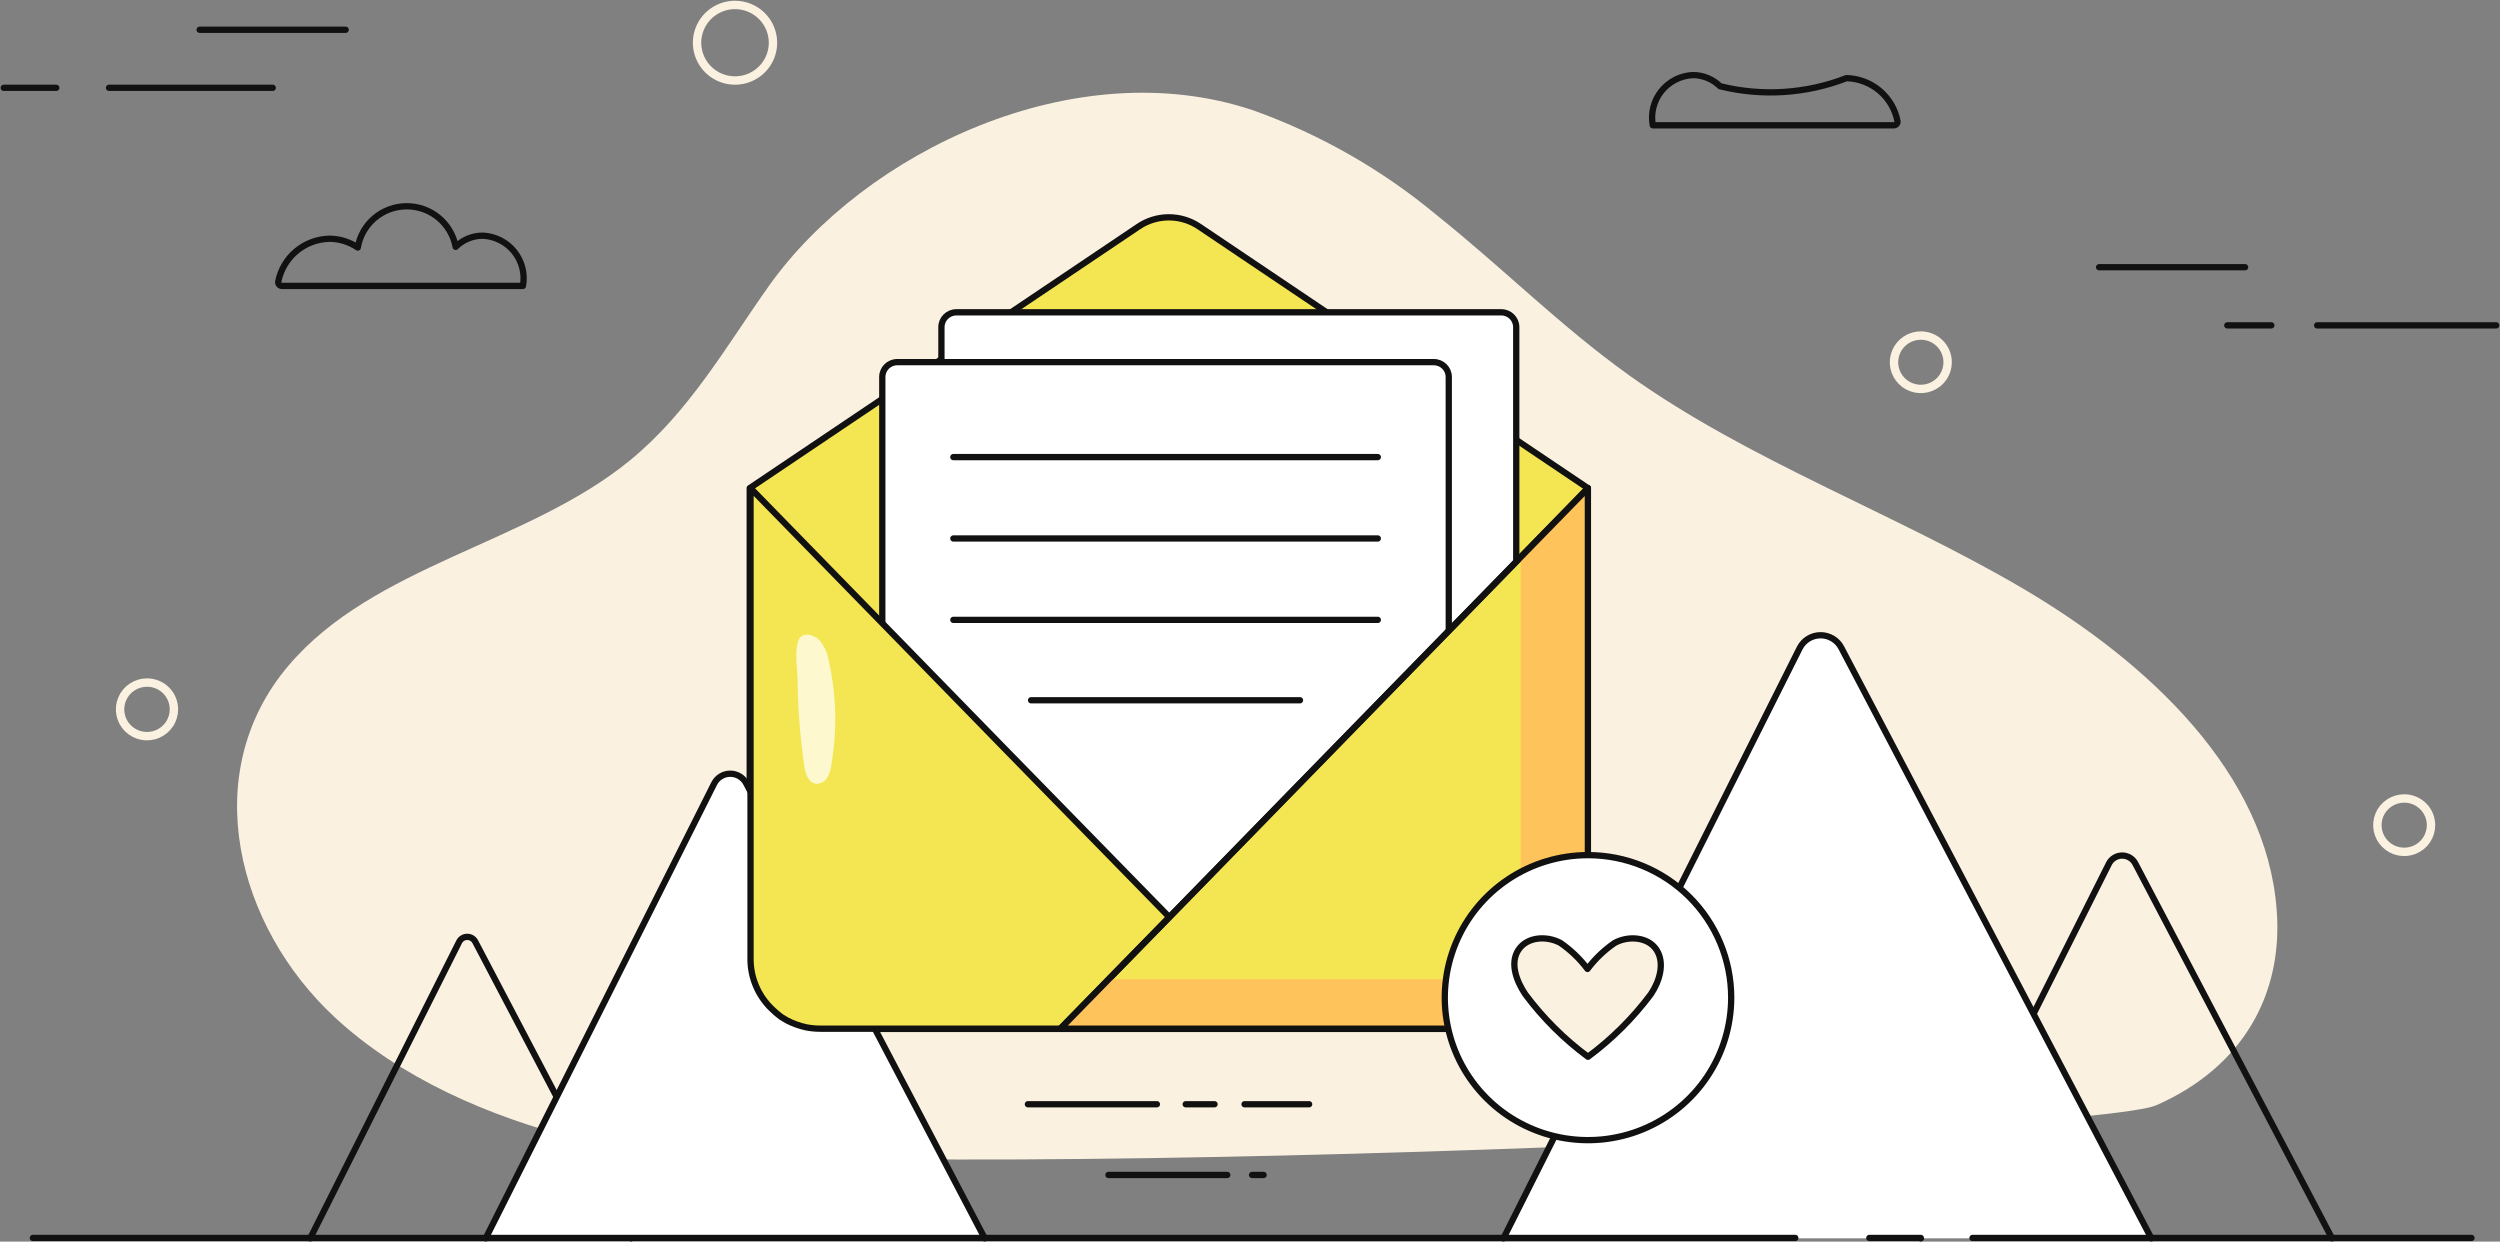 <svg width="298" height="148" viewBox="0 0 298 148" fill="none" xmlns="http://www.w3.org/2000/svg">
<rect x="0" y="0" width="298" height="148" fill="#808080" stroke="none"/>
<g clip-path="url(#clip0_3037_8063)">
<path d="M91.665 34.068C86.547 41.282 82.188 49.074 75.08 54.886C62.95 64.823 44.517 67.369 34.365 79.37C23.479 92.242 28.265 110.49 39.933 121.288C47.692 128.467 58.14 133.076 68.991 135.811C92.494 141.788 249.265 135.163 257.036 131.744C267.461 127.159 272.14 118.4 271.382 108.498C270.197 92.278 256.266 79.028 241.008 70.081C225.75 61.133 208.396 54.897 194.157 44.712C186.019 38.889 179.077 31.887 171.306 25.686C164.799 20.259 157.38 16.017 149.391 13.156C128.162 6.012 103.013 18.095 91.665 34.068Z" fill="#FAF1E1"/>
<path d="M189.277 58.186L142.959 27.018C141.889 26.292 140.624 25.904 139.328 25.904C138.033 25.904 136.768 26.292 135.697 27.018L89.367 58.186V114.309C89.362 115.405 89.577 116.49 89.998 117.502C90.419 118.514 91.038 119.432 91.819 120.203C92.19 120.572 92.586 120.915 93.004 121.229L93.703 121.653C94.425 122.028 95.194 122.305 95.989 122.479C96.547 122.587 97.115 122.642 97.683 122.644H180.985C181.546 122.642 182.105 122.587 182.655 122.479C183.454 122.316 184.224 122.038 184.942 121.653C185.19 121.512 185.439 121.347 185.664 121.229C186.086 120.92 186.483 120.577 186.849 120.203C188.298 118.734 189.143 116.779 189.218 114.722C189.23 114.593 189.23 114.462 189.218 114.333V58.186H189.277Z" fill="#F4E552" stroke="#111111" stroke-width="0.75" stroke-linecap="round" stroke-linejoin="round"/>
<path d="M189.277 114.31C189.288 114.439 189.288 114.569 189.277 114.699C189.202 116.756 188.357 118.711 186.907 120.18C186.541 120.553 186.145 120.896 185.723 121.206C185.498 121.324 185.249 121.489 185 121.63C184.282 122.014 183.512 122.292 182.714 122.455C182.164 122.564 181.604 122.619 181.044 122.62H97.73C97.161 122.619 96.594 122.564 96.036 122.455C95.241 122.282 94.472 122.004 93.75 121.63L93.051 121.206C92.632 120.892 92.237 120.549 91.866 120.18C91.085 119.409 90.466 118.49 90.045 117.478C89.624 116.466 89.409 115.381 89.414 114.286L118.852 88.352L135.341 73.841C136.449 72.861 137.881 72.319 139.363 72.319C140.846 72.319 142.277 72.861 143.385 73.841L159.875 88.352L189.312 114.286L189.277 114.31Z" stroke="#111111" stroke-width="0.75" stroke-linecap="round" stroke-linejoin="round"/>
<path d="M178.959 37.227H113.995C113.013 37.227 112.218 38.019 112.218 38.995V91.806C112.218 92.782 113.013 93.574 113.995 93.574H178.959C179.94 93.574 180.736 92.782 180.736 91.806V38.995C180.736 38.019 179.94 37.227 178.959 37.227Z" fill="white" stroke="#111111" stroke-width="0.75" stroke-linecap="round" stroke-linejoin="round"/>
<path d="M170.916 43.168H106.947C105.965 43.168 105.17 43.96 105.17 44.936V115.123C105.17 116.1 105.965 116.891 106.947 116.891H170.916C171.897 116.891 172.693 116.1 172.693 115.123V44.936C172.693 43.96 171.897 43.168 170.916 43.168Z" fill="white" stroke="#111111" stroke-width="0.75" stroke-linecap="round" stroke-linejoin="round"/>
<path d="M113.64 54.485H164.234" stroke="#111111" stroke-width="0.75" stroke-linecap="round" stroke-linejoin="round"/>
<path d="M113.64 64.186H164.234" stroke="#111111" stroke-width="0.75" stroke-linecap="round" stroke-linejoin="round"/>
<path d="M113.64 73.888H164.234" stroke="#111111" stroke-width="0.75" stroke-linecap="round" stroke-linejoin="round"/>
<path d="M122.903 83.472H154.959" stroke="#111111" stroke-width="0.75" stroke-linecap="round" stroke-linejoin="round"/>
<path d="M228.961 147.611L251.386 102.946C251.533 102.656 251.758 102.412 252.036 102.242C252.314 102.071 252.635 101.981 252.961 101.981C253.288 101.981 253.608 102.071 253.886 102.242C254.164 102.412 254.389 102.656 254.537 102.946L277.98 147.611" stroke="#111111" stroke-width="0.75" stroke-linecap="round" stroke-linejoin="round"/>
<path d="M179.207 147.611L214.532 77.236C214.765 76.78 215.12 76.397 215.558 76.13C215.996 75.862 216.5 75.721 217.014 75.721C217.528 75.721 218.032 75.862 218.47 76.13C218.908 76.397 219.263 76.78 219.496 77.236L256.443 147.611" fill="white"/>
<path d="M179.207 147.611L214.532 77.236C214.765 76.78 215.12 76.397 215.558 76.13C215.996 75.862 216.5 75.721 217.014 75.721C217.528 75.721 218.032 75.862 218.47 76.13C218.908 76.397 219.263 76.78 219.496 77.236L256.443 147.611" stroke="#111111" stroke-width="0.75" stroke-linecap="round" stroke-linejoin="round"/>
<path d="M36.972 147.611L54.741 112.247C54.832 112.074 54.969 111.929 55.138 111.828C55.306 111.727 55.498 111.674 55.694 111.674C55.891 111.674 56.083 111.727 56.251 111.828C56.419 111.929 56.556 112.074 56.648 112.247L75.211 147.611" stroke="#111111" stroke-width="0.75" stroke-linecap="round" stroke-linejoin="round"/>
<path d="M57.892 147.611L85.138 93.385C85.318 93.037 85.591 92.744 85.927 92.539C86.264 92.335 86.651 92.227 87.045 92.227C87.439 92.227 87.826 92.335 88.162 92.539C88.499 92.744 88.772 93.037 88.952 93.385L117.383 147.611" fill="white"/>
<path d="M57.892 147.611L85.138 93.385C85.318 93.037 85.591 92.744 85.927 92.539C86.264 92.335 86.651 92.227 87.045 92.227C87.439 92.227 87.826 92.335 88.162 92.539C88.499 92.744 88.772 93.037 88.952 93.385L117.383 147.611" stroke="#111111" stroke-width="0.75" stroke-linecap="round" stroke-linejoin="round"/>
<path d="M57.548 28.091C56.336 28.092 55.173 28.571 54.314 29.423C54.064 28.059 53.339 26.826 52.265 25.941C51.192 25.056 49.839 24.577 48.445 24.587C47.051 24.597 45.706 25.095 44.645 25.995C43.584 26.895 42.876 28.138 42.646 29.506C41.645 28.823 40.46 28.457 39.246 28.457C37.801 28.494 36.412 29.02 35.307 29.947C34.203 30.875 33.449 32.15 33.169 33.561C33.157 33.624 33.159 33.688 33.175 33.75C33.19 33.812 33.219 33.87 33.26 33.92C33.301 33.969 33.352 34.009 33.41 34.037C33.468 34.064 33.531 34.079 33.596 34.08H62.334C62.465 33.367 62.441 32.634 62.264 31.931C62.087 31.228 61.761 30.571 61.308 30.004C60.854 29.437 60.284 28.973 59.636 28.643C58.988 28.313 58.276 28.125 57.548 28.091Z" stroke="#111111" stroke-width="0.75" stroke-linecap="round" stroke-linejoin="round"/>
<path d="M201.798 8.947C203.009 8.953 204.17 9.431 205.032 10.279C210.034 11.518 215.299 11.181 220.1 9.313C221.545 9.35 222.934 9.876 224.039 10.803C225.143 11.731 225.897 13.006 226.177 14.417C226.189 14.48 226.187 14.544 226.171 14.606C226.156 14.668 226.126 14.726 226.086 14.776C226.045 14.825 225.994 14.865 225.936 14.893C225.878 14.921 225.815 14.935 225.75 14.936H197.012C196.881 14.223 196.905 13.49 197.082 12.787C197.259 12.084 197.585 11.427 198.038 10.86C198.492 10.293 199.062 9.829 199.71 9.499C200.358 9.169 201.07 8.981 201.798 8.947Z" stroke="#111111" stroke-width="0.75" stroke-linecap="round" stroke-linejoin="round"/>
<path d="M232.16 43.18C232.16 43.809 231.972 44.425 231.621 44.948C231.269 45.471 230.77 45.88 230.185 46.12C229.601 46.361 228.958 46.424 228.337 46.301C227.717 46.179 227.147 45.876 226.7 45.43C226.252 44.985 225.948 44.418 225.824 43.801C225.701 43.183 225.764 42.543 226.006 41.962C226.248 41.38 226.658 40.883 227.184 40.533C227.71 40.184 228.329 39.997 228.961 39.997C229.809 39.997 230.623 40.332 231.223 40.929C231.823 41.526 232.16 42.336 232.16 43.18Z" stroke="#FAF1E1" stroke-miterlimit="10"/>
<path d="M289.779 98.36C289.779 98.99 289.591 99.605 289.24 100.128C288.888 100.652 288.389 101.06 287.804 101.301C287.22 101.541 286.577 101.605 285.956 101.482C285.336 101.359 284.766 101.056 284.319 100.611C283.871 100.166 283.567 99.598 283.443 98.981C283.32 98.364 283.383 97.724 283.625 97.142C283.867 96.561 284.277 96.063 284.803 95.714C285.329 95.364 285.948 95.177 286.58 95.177C287.429 95.177 288.242 95.513 288.842 96.109C289.442 96.706 289.779 97.516 289.779 98.36Z" stroke="#FAF1E1" stroke-miterlimit="10"/>
<path d="M92.139 5.092C92.139 5.983 91.874 6.854 91.377 7.594C90.879 8.335 90.173 8.912 89.346 9.253C88.519 9.594 87.609 9.683 86.731 9.509C85.853 9.335 85.047 8.906 84.414 8.277C83.781 7.647 83.35 6.844 83.176 5.971C83.001 5.097 83.091 4.192 83.433 3.369C83.776 2.546 84.356 1.843 85.1 1.348C85.844 0.853 86.719 0.589 87.614 0.589C88.814 0.589 89.965 1.064 90.814 1.908C91.662 2.753 92.139 3.898 92.139 5.092Z" stroke="#FAF1E1" stroke-miterlimit="10"/>
<path d="M20.731 84.544C20.733 85.177 20.547 85.796 20.195 86.324C19.843 86.851 19.342 87.262 18.755 87.505C18.168 87.749 17.521 87.813 16.897 87.69C16.274 87.567 15.7 87.263 15.251 86.815C14.801 86.368 14.495 85.797 14.372 85.177C14.248 84.556 14.313 83.912 14.557 83.328C14.802 82.744 15.215 82.245 15.745 81.895C16.274 81.545 16.897 81.359 17.533 81.362C18.381 81.362 19.195 81.697 19.794 82.294C20.394 82.891 20.731 83.7 20.731 84.544Z" stroke="#FAF1E1" stroke-miterlimit="10"/>
<path d="M250.213 31.852H267.615" stroke="#111111" stroke-width="0.75" stroke-linecap="round" stroke-linejoin="round"/>
<path d="M276.203 38.783H297.55" stroke="#111111" stroke-width="0.75" stroke-linecap="round" stroke-linejoin="round"/>
<path d="M265.494 38.783H270.742" stroke="#111111" stroke-width="0.75" stroke-linecap="round" stroke-linejoin="round"/>
<path d="M23.799 3.548H41.201" stroke="#111111" stroke-width="0.75" stroke-linecap="round" stroke-linejoin="round"/>
<path d="M12.995 10.468H32.506" stroke="#111111" stroke-width="0.75" stroke-linecap="round" stroke-linejoin="round"/>
<path d="M0.45 10.468H6.705" stroke="#111111" stroke-width="0.75" stroke-linecap="round" stroke-linejoin="round"/>
<path d="M122.524 131.626H137.901" stroke="#111111" stroke-width="0.75" stroke-linecap="round" stroke-linejoin="round"/>
<path d="M148.349 131.626H156.049" stroke="#111111" stroke-width="0.75" stroke-linecap="round" stroke-linejoin="round"/>
<path d="M141.336 131.626H144.771" stroke="#111111" stroke-width="0.75" stroke-linecap="round" stroke-linejoin="round"/>
<path d="M149.249 140.055H150.623" stroke="#111111" stroke-width="0.75" stroke-linecap="round" stroke-linejoin="round"/>
<path d="M132.131 140.055H146.287" stroke="#111111" stroke-width="0.75" stroke-linecap="round" stroke-linejoin="round"/>
<path d="M152.27 122.62H97.778C97.209 122.619 96.642 122.564 96.084 122.455C95.289 122.282 94.52 122.004 93.798 121.63L93.099 121.206C92.68 120.892 92.284 120.549 91.914 120.18C91.133 119.409 90.513 118.49 90.093 117.478C89.671 116.466 89.457 115.381 89.462 114.286V58.186L118.9 88.364L139.429 109.37L152.27 122.62Z" fill="#F4E552" stroke="#111111" stroke-width="0.75" stroke-linecap="round" stroke-linejoin="round"/>
<path d="M189.276 58.186V114.286V114.699C189.202 116.756 188.356 118.711 186.907 120.18C186.545 120.558 186.149 120.901 185.723 121.206C185.498 121.324 185.249 121.489 185 121.63C184.282 122.014 183.512 122.292 182.714 122.455C182.164 122.564 181.604 122.619 181.043 122.62H126.397L139.345 109.37L159.839 88.364L189.051 58.434L189.276 58.186Z" fill="#F4E552" stroke="#111111" stroke-width="0.75" stroke-linecap="round" stroke-linejoin="round"/>
<path d="M189.276 58.186V114.286V114.699C189.202 116.756 188.356 118.711 186.907 120.18C186.545 120.558 186.149 120.901 185.723 121.206C185.498 121.324 185.249 121.489 185 121.63C184.282 122.014 183.512 122.292 182.714 122.455C182.164 122.564 181.604 122.619 181.043 122.62H126.397L132.131 116.726H173.035C173.596 116.726 174.156 116.67 174.706 116.561C175.507 116.402 176.278 116.119 176.992 115.724C177.241 115.583 177.501 115.418 177.715 115.312C178.141 115.007 178.537 114.664 178.899 114.286C180.351 112.814 181.196 110.854 181.269 108.793V108.38V66.261L188.921 58.41L189.276 58.186Z" fill="#FEC35A"/>
<path d="M189.276 58.186V114.286V114.699C189.202 116.756 188.356 118.711 186.907 120.18C186.545 120.558 186.149 120.901 185.723 121.206C185.498 121.324 185.249 121.489 185 121.63C184.282 122.014 183.512 122.292 182.714 122.455C182.164 122.564 181.604 122.619 181.043 122.62H126.397L139.345 109.37L159.839 88.364L189.051 58.434L189.276 58.186Z" stroke="#111111" stroke-width="0.75" stroke-linecap="round" stroke-linejoin="round"/>
<path d="M235.121 147.564H294.6" stroke="#111111" stroke-width="0.75" stroke-linecap="round" stroke-linejoin="round"/>
<path d="M222.825 147.564H228.961" stroke="#111111" stroke-width="0.75" stroke-linecap="round" stroke-linejoin="round"/>
<path d="M3.921 147.564H213.999" stroke="#111111" stroke-width="0.75" stroke-linecap="round" stroke-linejoin="round"/>
<path d="M206.359 118.907C206.361 122.266 205.363 125.551 203.489 128.346C201.615 131.141 198.951 133.32 195.832 134.608C192.714 135.896 189.282 136.234 185.97 135.581C182.659 134.928 179.616 133.312 177.227 130.938C174.838 128.564 173.21 125.539 172.549 122.244C171.888 118.949 172.224 115.534 173.514 112.429C174.803 109.324 176.99 106.67 179.795 104.801C182.601 102.933 185.901 101.934 189.277 101.932C191.519 101.93 193.739 102.368 195.811 103.22C197.882 104.073 199.765 105.323 201.351 106.899C202.937 108.475 204.196 110.347 205.055 112.407C205.915 114.467 206.358 116.676 206.359 118.907Z" fill="white" stroke="#111111" stroke-width="0.75" stroke-linecap="round" stroke-linejoin="round"/>
<path d="M95.87 91.299C96 92.195 96.344 93.291 97.244 93.421C97.513 93.438 97.781 93.38 98.019 93.255C98.257 93.131 98.456 92.943 98.594 92.714C98.867 92.248 99.037 91.729 99.092 91.193C99.804 87.1 99.707 82.907 98.808 78.851C98.672 77.931 98.292 77.064 97.706 76.34C96.96 75.574 95.586 75.279 95.171 76.34C94.685 77.637 95.052 79.876 95.076 81.232C95.119 84.601 95.384 87.964 95.87 91.299Z" fill="#FDF8CE"/>
<path d="M196.775 118.518C194.657 121.351 192.135 123.86 189.289 125.968C186.443 123.863 183.924 121.353 181.814 118.518C180.76 116.95 179.954 114.805 180.997 113.225C182.039 111.645 184.373 111.516 186.007 112.4C187.243 113.253 188.331 114.3 189.23 115.5C190.13 114.298 191.223 113.251 192.464 112.4C194.086 111.516 196.456 111.657 197.463 113.225C198.469 114.793 197.83 116.962 196.775 118.518Z" fill="#FAF1E1"/>
<path d="M189.23 115.5C188.331 114.3 187.243 113.253 186.007 112.4C184.373 111.516 182.039 111.645 180.997 113.225C179.954 114.805 180.76 116.95 181.814 118.518C183.924 121.353 186.443 123.863 189.289 125.968C192.135 123.86 194.657 121.351 196.775 118.518C197.83 116.962 198.469 114.793 197.463 113.225C196.456 111.657 194.086 111.516 192.464 112.4C191.223 113.251 190.13 114.298 189.23 115.5ZM189.23 115.5V115.418" stroke="#111111" stroke-width="0.75" stroke-linecap="round" stroke-linejoin="round"/>
</g>
<defs>
<clipPath id="clip0_3037_8063">
<rect width="298" height="148" fill="white"/>
</clipPath>
</defs>
</svg>
